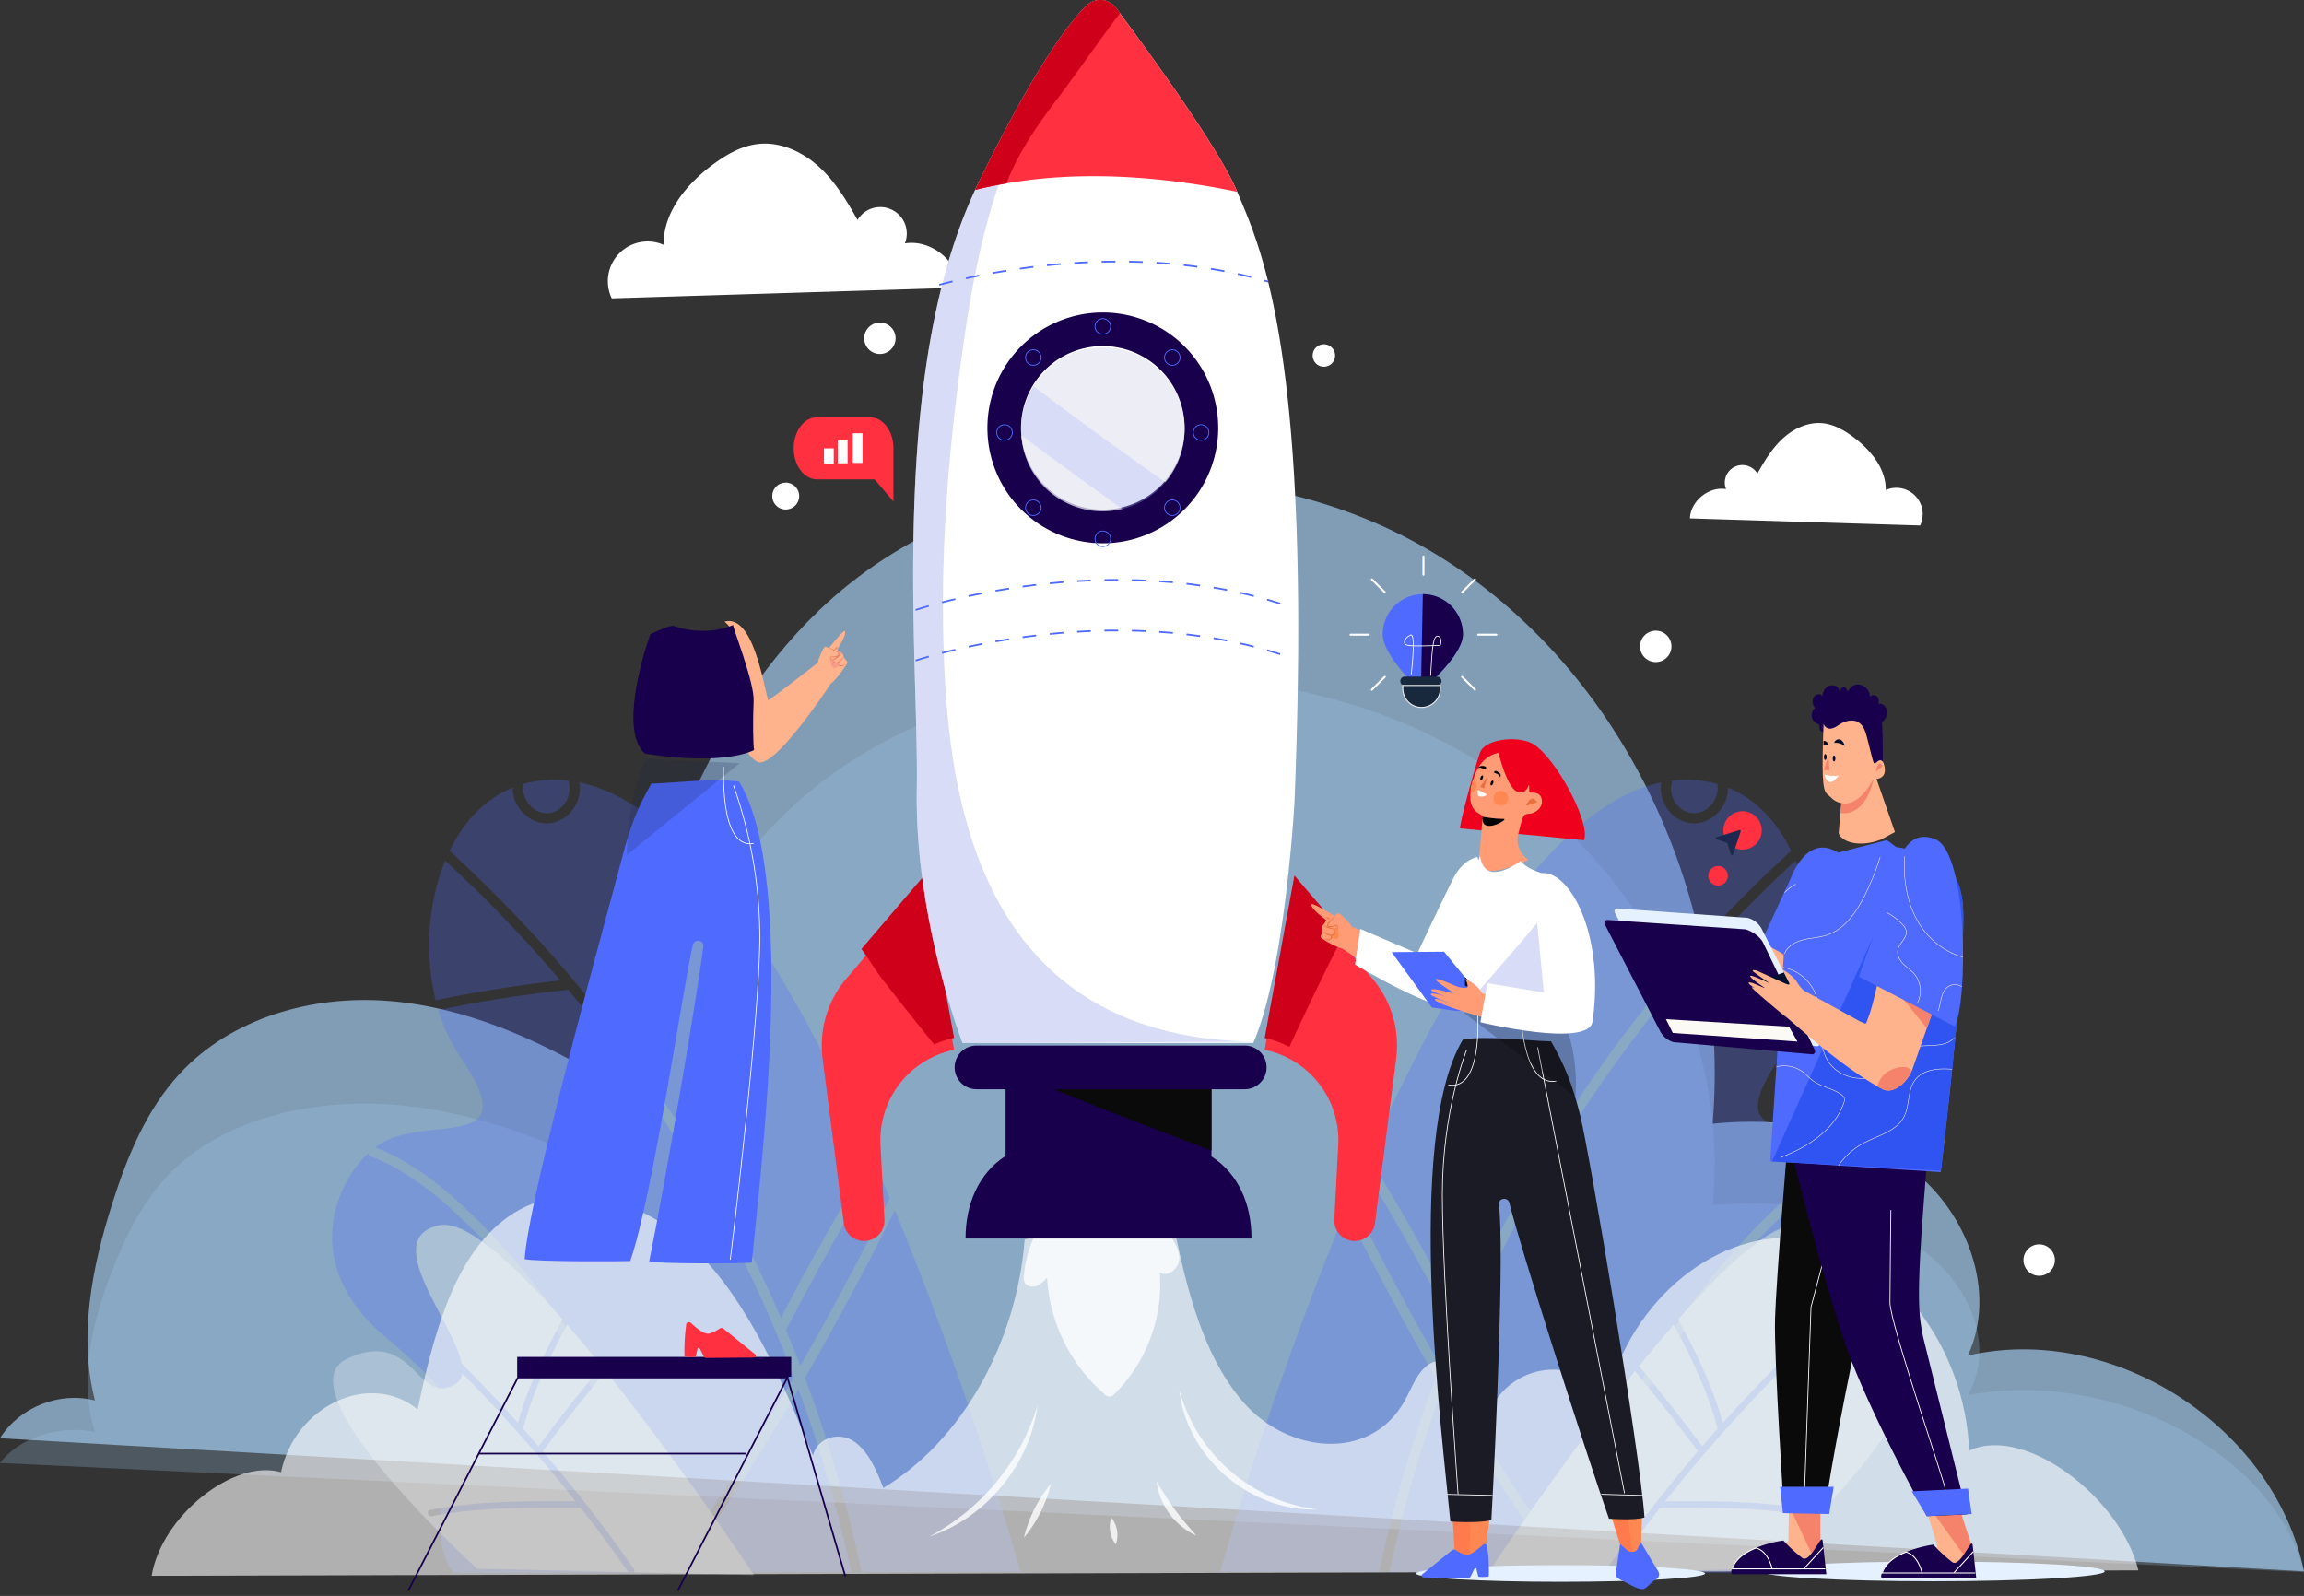 <svg xmlns="http://www.w3.org/2000/svg" xmlns:xlink="http://www.w3.org/1999/xlink" width="935.882" height="648.361" viewBox="0 0 935.882 648.361"><rect x="0" y="0" width="935.882" height="648.361" fill="#333333" stroke="none"/><defs><clipPath id="clip-path"><rect id="Rectangle_231" width="935.882" height="443.599" fill="none" data-name="Rectangle 231"/></clipPath><clipPath id="clip-path-2"><rect id="Rectangle_232" width="935.882" height="363.828" fill="none" data-name="Rectangle 232"/></clipPath><clipPath id="clip-path-3"><rect id="Rectangle_233" width="279.636" height="323.064" fill="none" data-name="Rectangle 233"/></clipPath><clipPath id="clip-path-4"><rect id="Rectangle_234" width="279.635" height="323.064" fill="none" data-name="Rectangle 234"/></clipPath><clipPath id="clip-path-5"><rect id="Rectangle_235" width="806.992" height="154.313" fill="none" data-name="Rectangle 235"/></clipPath><clipPath id="clip-path-6"><rect id="Rectangle_236" width="63.156" height="66.017" fill="none" data-name="Rectangle 236"/></clipPath><clipPath id="clip-path-7"><rect id="Rectangle_237" width="139.109" height="423.688" fill="none" data-name="Rectangle 237"/></clipPath><clipPath id="clip-path-8"><rect id="Rectangle_238" width="66.449" height="66.449" fill="none" data-name="Rectangle 238"/></clipPath><clipPath id="clip-path-9"><rect id="Rectangle_239" width="66.333" height="66.449" fill="none" data-name="Rectangle 239"/></clipPath><clipPath id="clip-path-10"><rect id="Rectangle_240" width="56.242" height="48.729" fill="none" data-name="Rectangle 240"/></clipPath><clipPath id="clip-path-11"><rect id="Rectangle_241" width="43.98" height="53.283" fill="none" data-name="Rectangle 241"/></clipPath><clipPath id="clip-path-12"><rect id="Rectangle_242" width="10.93" height="21.86" fill="none" data-name="Rectangle 242"/></clipPath><clipPath id="clip-path-13"><rect id="Rectangle_243" width="3.084" height="10.931" fill="none" data-name="Rectangle 243"/></clipPath><clipPath id="clip-path-14"><rect id="Rectangle_244" width="16.192" height="22.006" fill="none" data-name="Rectangle 244"/></clipPath><clipPath id="clip-path-15"><rect id="Rectangle_246" width="45.81" height="39.043" fill="none" data-name="Rectangle 246"/></clipPath><clipPath id="clip-path-16"><rect id="Rectangle_251" width="45.718" height="34.28" fill="none" data-name="Rectangle 251"/></clipPath><clipPath id="clip-path-17"><rect id="Rectangle_252" width="40.202" height="43.004" fill="none" data-name="Rectangle 252"/></clipPath><clipPath id="clip-path-18"><path id="Path_12205" fill="none" d="M543.9,233.191c-1.768.22-4.881,4.927-7.539,9.077a30.659,30.659,0,0,0-4.792,15.06L525.037,356.3l69.309,4.423s10.581-87.315,8.98-108.37S576.3,228.7,576.3,228.7l-3.888-2.839Z" data-name="Path 12205" transform="translate(-525.037 -225.861)"/></clipPath><clipPath id="clip-path-19"><rect id="Rectangle_254" width="935.882" height="648.361" fill="none" data-name="Rectangle 254"/></clipPath><clipPath id="clip-path-20"><path id="Path_12220" fill="none" d="M565.924,244.5,551.339,282.4l38.948,18.7c5.286-8.741,5.62-65.343-7.949-70.411a12.5,12.5,0,0,0-4.382-.866c-9.818,0-12.032,14.667-12.032,14.667" data-name="Path 12220" transform="translate(-551.339 -229.83)"/></clipPath></defs><g id="Group_562" data-name="Group 562" transform="translate(-927.684 -3059.874)"><g id="Group_561" data-name="Group 561"><path id="Path_12012" fill="#fff" d="M181.847,105.471a16.16,16.16,0,0,1,21.089-21.756c-.186-13.232,9.328-24.693,19.958-32.575,5.488-4.069,11.645-7.632,18.435-8.391,8.946-1,17.883,3.088,24.558,9.128s11.419,13.881,15.8,21.746a10.765,10.765,0,0,1,19.237,9.519c10.6-1.76,21.7,7.234,22.168,17.973" data-name="Path 12012" transform="translate(994.321 3075.614)"/><path id="Path_12015" fill="#fff" d="M594.753,157.163a10.7,10.7,0,0,0-13.963-14.406c.123-8.761-6.176-16.35-13.216-21.568-3.633-2.7-7.71-5.053-12.2-5.556-5.923-.663-11.842,2.045-16.261,6.044s-7.561,9.192-10.46,14.4a7.127,7.127,0,0,0-12.736,6.3c-7.021-1.164-14.367,4.79-14.68,11.9" data-name="Path 12015" transform="translate(1112.886 3116.194)"/><path id="Path_12016" fill="#fff" d="M499.2,179.3a6.376,6.376,0,1,0-6.376,6.376A6.376,6.376,0,0,0,499.2,179.3" data-name="Path 12016" transform="translate(1107.423 3143.167)"/><path id="Path_12017" fill="#fff" d="M239.989,137.816a5.465,5.465,0,1,0-5.464,5.466,5.464,5.464,0,0,0,5.464-5.466" data-name="Path 12017" transform="translate(1012.32 3123.58)"/><path id="Path_12018" fill="#fff" d="M269.078,94.831a6.376,6.376,0,1,0-6.376,6.376,6.376,6.376,0,0,0,6.376-6.376" data-name="Path 12018" transform="translate(1022.396 3102.481)"/><path id="Path_12019" fill="#fff" d="M248,85.621a1.821,1.821,0,1,0-1.821,1.821A1.821,1.821,0,0,0,248,85.621" data-name="Path 12019" transform="translate(1017.972 3090.838)"/><path id="Path_12020" fill="#fff" d="M398.452,99a4.554,4.554,0,1,0-4.554,4.554A4.553,4.553,0,0,0,398.452,99" data-name="Path 12020" transform="translate(1071.544 3105.3)"/><path id="Path_12021" fill="#fff" d="M612.926,347.563a6.376,6.376,0,1,0-6.376,6.376,6.376,6.376,0,0,0,6.376-6.376" data-name="Path 12021" transform="translate(1149.445 3224.218)"/><g id="Group_499" data-name="Group 499" opacity=".68" transform="translate(927.684 3254.643)"><g id="Group_498" data-name="Group 498"><g id="Group_497" clip-path="url(#clip-path)" data-name="Group 497"><path id="Path_12024" fill="#a5cdf2" d="M0,496.6c7.8-12.6,24.244-19.14,38.565-15.327-6.737-26.216-1.213-54.018,6.967-79.821,6.071-19.15,13.888-38.31,27.547-53.042,21.022-22.673,53.827-31.891,84.651-29.476s59.961,15.24,86.529,31.055c17.635-68.53,37.405-140.821,88.5-189.772C397.912,97.8,506.4,90.532,583.4,137.555S703.2,278.906,695.667,368.813c28.24-2.814,58.464,1.457,80.98,18.732S811.3,437.254,799.353,463c58.731-13.461,124.336,28.672,136.529,87.678" data-name="Path 12024" transform="translate(0 -107.078)"/></g></g></g><g id="Group_502" data-name="Group 502" opacity=".24" transform="translate(927.684 3334.736)" style="mix-blend-mode:screen;isolation:isolate"><g id="Group_501" data-name="Group 501"><g id="Group_500" clip-path="url(#clip-path-2)" data-name="Group 500"><path id="Path_12025" fill="#a5cdf2" d="M0,485.037c7.8-10.337,24.244-15.7,38.565-12.571-6.737-21.5-1.213-44.3,6.967-65.467,6.071-15.707,13.888-31.422,27.547-43.5,21.022-18.6,53.827-26.157,84.651-24.176s59.961,12.5,86.529,25.47c17.635-56.207,37.405-115.5,88.5-155.647,65.151-51.19,173.634-57.152,250.634-18.585S703.2,306.49,695.667,380.229c28.24-2.308,58.464,1.2,80.98,15.364s34.651,40.77,22.706,61.885c58.731-11.039,124.336,23.516,136.529,71.912" data-name="Path 12025" transform="translate(0 -165.562)"/></g></g></g><g id="Group_505" data-name="Group 505" opacity=".28" transform="translate(1062.606 3376.694)"><g id="Group_504" data-name="Group 504"><g id="Group_503" clip-path="url(#clip-path-3)" data-name="Group 503"><path id="Path_12026" fill="#4f6aff" d="M275.275,323.834Q267.2,340.05,258.69,356.047q-9.659,18.129-19.911,35.96a546.488,546.488,0,0,1,22.975,78.887l64.577-.148a1420.225,1420.225,0,0,0-51.056-146.913" data-name="Path 12026" transform="translate(-46.695 -149.038)"/><path id="Path_12027" fill="#4f6aff" d="M233.144,377.156q3.014,7.2,5.824,14.489,18.959-33.067,35.823-67.272a1.979,1.979,0,0,1,.563-.708q-2.594-6.167-5.286-12.346-19.486,32.13-36.739,65.54a2.231,2.231,0,0,1-.185.3" data-name="Path 12027" transform="translate(-48.777 -153.663)"/><path id="Path_12028" fill="#4f6aff" d="M205.132,422.49c6.465,11.742,13.009,23.466,18.235,35.827,4.575,10.823,8.576,22.6,8.443,34.5q10.627-14.762,20.582-29.992,15.129-23.118,28.952-47.06A553.827,553.827,0,0,0,230.2,313.919a547.055,547.055,0,0,0-40.534-55.46,2.09,2.09,0,0,1-.212.044q-14.8,1.543-29.5,3.924-11.561,1.882-23.025,4.293a67.817,67.817,0,0,0,8.754,18.735c26.435,38.638-9.925,24.281-30.5,34.57a25.4,25.4,0,0,0-3.893,2.447c15.421,6.1,28.376,16.624,40.117,28.135,21.57,21.148,39.181,45.473,53.724,71.883" data-name="Path 12028" transform="translate(-93.801 -173.194)"/><path id="Path_12029" fill="#4f6aff" d="M257.221,398.556q-3.486-10.867-7.427-21.579c-14.877,25.538-30.785,50.48-48.06,74.45l69.506-.157a540.712,540.712,0,0,0-14.02-52.713" data-name="Path 12029" transform="translate(-60.383 -129.402)"/><path id="Path_12030" fill="#4f6aff" d="M180.6,268.85a539.035,539.035,0,0,0-46.8-48.694c-7.088,17.139-8.421,38.323-3.862,56.741q25.115-5.245,50.666-8.047" data-name="Path 12030" transform="translate(-87.893 -187.347)"/><path id="Path_12031" fill="#4f6aff" d="M155.19,198.476c-.668,5.9,4.547,12.1,10.778,11.181,5.652-.837,9.336-7.251,7.769-12.576a2.218,2.218,0,0,1-.09-.529,47.179,47.179,0,0,0-18.476,1.339,2.1,2.1,0,0,1,.019.585" data-name="Path 12031" transform="translate(-77.602 -196.199)"/><path id="Path_12032" fill="#4f6aff" d="M221.825,436.406c-5.336-11.554-11.624-22.643-17.762-33.783a290.476,290.476,0,0,0-24.32-37.123,285.636,285.636,0,0,0-29.366-32.609c-10.52-10-22.191-19.17-35.829-24.487a2.094,2.094,0,0,1-1.317-1.489c-14.476,13.535-26.813,46.311,6.672,74.509,38.635,32.535,30.5,36.6,24.4,61s3.543,35.093,3.543,35.093l84.462-.193c.842-14.172-4.648-28.284-10.485-40.923" data-name="Path 12032" transform="translate(-98.52 -155.29)"/><path id="Path_12033" fill="#4f6aff" d="M133.412,224.815a540.137,540.137,0,0,1,55.111,58.372,556.642,556.642,0,0,1,75.166,121.651q2.177,4.819,4.26,9.68,16.75-32.243,35.607-63.327a1.916,1.916,0,0,1,1.921-.968c-32.138-72.95-74.364-144.091-119.409-153.26,1.367,7.373-3.889,15.393-11.5,16.487-8.177,1.175-15.872-6.318-15.526-14.4-11.439,4.623-20.025,14.009-25.707,25.708.025.021.049.038.073.06" data-name="Path 12033" transform="translate(-85.655 -195.917)"/><path id="Path_12034" fill="#fff" d="M246.786,454.45s-28.966-43.831-60.193-82.841q-13.2,15.838-25.5,32.4a1.412,1.412,0,0,1-.115.137q19.616,22.964,36.989,47.727a1.078,1.078,0,0,1-.1,1.457Z" data-name="Path 12034" transform="translate(-75.441 -131.386)"/><path id="Path_12035" fill="#fff" d="M161.4,407.23q12.381-16.652,25.677-32.594c-4.674-5.8-9.388-11.468-14.052-16.85-7.319,13.5-14.014,27.367-17.877,42.289q3.155,3.552,6.253,7.156" data-name="Path 12035" transform="translate(-77.596 -136.493)"/><path id="Path_12036" fill="#fff" d="M218.679,455.377q-7.229-10.3-14.86-20.319-2.235-2.929-4.507-5.829a1.453,1.453,0,0,1-.3.03c-20.058-.031-40.289-.377-60.073,3.443-1.653.319-2.354-2.212-.7-2.531,19.451-3.755,39.3-3.581,59.028-3.54A628.434,628.434,0,0,0,151.23,374.6a5.753,5.753,0,0,1-2.9,4.523c-15.5,9.043-16.793-23.253-43.921-10.334s52.964,85.259,52.964,85.259l61.371,1.411a1.052,1.052,0,0,1-.066-.084" data-name="Path 12036" transform="translate(-98.417 -133.57)"/><path id="Path_12037" fill="#fff" d="M155.639,398.689q4.63,4.941,9.147,9.984c4.054-14.8,10.811-28.6,18.135-42.059-20.373-23.233-39.577-40.515-50.136-38.22-24.276,5.277,5.777,39.012,9.13,56.111q6.97,6.986,13.724,14.184" data-name="Path 12037" transform="translate(-89.33 -147.429)"/></g></g></g><g id="Group_508" data-name="Group 508" opacity=".28" transform="translate(1423.295 3376.694)"><g id="Group_507" data-name="Group 507"><g id="Group_506" clip-path="url(#clip-path-4)" data-name="Group 506"><path id="Path_12038" fill="#4f6aff" d="M412.949,323.834q8.077,16.216,16.585,32.213,9.659,18.129,19.911,35.96a546.476,546.476,0,0,0-22.975,78.887l-64.577-.148a1420.219,1420.219,0,0,1,51.056-146.913" data-name="Path 12038" transform="translate(-361.893 -149.038)"/><path id="Path_12039" fill="#4f6aff" d="M442.847,377.156q-3.014,7.2-5.825,14.489-18.959-33.067-35.823-67.272a1.977,1.977,0,0,0-.563-.708q2.595-6.167,5.286-12.346,19.487,32.13,36.739,65.54a2.234,2.234,0,0,0,.185.3" data-name="Path 12039" transform="translate(-347.578 -153.663)"/><path id="Path_12040" fill="#4f6aff" d="M505.351,422.49c-6.465,11.742-13.009,23.466-18.235,35.827-4.576,10.823-8.576,22.6-8.443,34.5q-10.627-14.762-20.582-29.992-15.129-23.118-28.953-47.06a553.825,553.825,0,0,1,51.142-101.843,547.054,547.054,0,0,1,40.534-55.46,2.088,2.088,0,0,0,.212.044q14.8,1.543,29.5,3.924,11.561,1.882,23.025,4.293a67.818,67.818,0,0,1-8.754,18.735c-26.435,38.638,9.925,24.281,30.5,34.57a25.405,25.405,0,0,1,3.893,2.447c-15.42,6.1-28.376,16.624-40.117,28.135-21.57,21.148-39.181,45.473-53.724,71.883" data-name="Path 12040" transform="translate(-337.046 -173.194)"/><path id="Path_12041" fill="#4f6aff" d="M426.133,398.556q3.486-10.867,7.427-21.579c14.877,25.538,30.785,50.48,48.06,74.45l-69.506-.157a540.711,540.711,0,0,1,14.019-52.713" data-name="Path 12041" transform="translate(-343.337 -129.402)"/><path id="Path_12042" fill="#4f6aff" d="M498.388,268.85a539.224,539.224,0,0,1,46.8-48.694c7.088,17.139,8.421,38.323,3.862,56.741q-25.115-5.245-50.666-8.047" data-name="Path 12042" transform="translate(-311.459 -187.347)"/><path id="Path_12043" fill="#4f6aff" d="M514.53,198.476c.668,5.9-4.547,12.1-10.778,11.181-5.652-.837-9.336-7.251-7.769-12.576a2.219,2.219,0,0,0,.09-.529,47.179,47.179,0,0,1,18.476,1.339,2.1,2.1,0,0,0-.019.585" data-name="Path 12043" transform="translate(-312.481 -196.199)"/><path id="Path_12044" fill="#4f6aff" d="M478.9,436.406c5.336-11.554,11.624-22.643,17.762-33.783A290.467,290.467,0,0,1,520.978,365.5a285.639,285.639,0,0,1,29.366-32.609c10.52-10,22.191-19.17,35.829-24.487a2.094,2.094,0,0,0,1.317-1.489c14.476,13.535,26.813,46.311-6.672,74.509-38.635,32.535-30.5,36.6-24.4,61s-3.543,35.093-3.543,35.093l-84.462-.193c-.842-14.172,4.648-28.284,10.485-40.923" data-name="Path 12044" transform="translate(-322.567 -155.29)"/><path id="Path_12045" fill="#4f6aff" d="M577.633,224.815a540.137,540.137,0,0,0-55.111,58.372,556.64,556.64,0,0,0-75.166,121.651q-2.177,4.819-4.26,9.68-16.75-32.243-35.607-63.327a1.916,1.916,0,0,0-1.921-.968c32.138-72.95,74.364-144.091,119.409-153.26-1.367,7.373,3.889,15.393,11.5,16.487,8.179,1.175,15.874-6.318,15.527-14.4,11.439,4.623,20.025,14.009,25.707,25.708-.025.021-.049.038-.073.06" data-name="Path 12045" transform="translate(-345.756 -195.917)"/><path id="Path_12046" fill="#fff" d="M440.966,454.45s28.966-43.831,60.193-82.841q13.2,15.838,25.5,32.4a1.409,1.409,0,0,0,.115.137q-19.616,22.964-36.989,47.727a1.078,1.078,0,0,0,.1,1.457Z" data-name="Path 12046" transform="translate(-332.676 -131.386)"/><path id="Path_12047" fill="#fff" d="M511.816,407.23q-12.381-16.652-25.677-32.594c4.674-5.8,9.388-11.468,14.052-16.85,7.319,13.5,14.014,27.367,17.877,42.289q-3.155,3.552-6.253,7.156" data-name="Path 12047" transform="translate(-315.985 -136.493)"/><path id="Path_12048" fill="#fff" d="M478.285,455.377q7.229-10.3,14.86-20.319,2.235-2.929,4.507-5.829a1.454,1.454,0,0,0,.3.03c20.058-.031,40.289-.377,60.073,3.443,1.653.319,2.354-2.212.7-2.531-19.451-3.755-39.3-3.581-59.028-3.54a628.691,628.691,0,0,1,46.044-52.03,5.752,5.752,0,0,0,2.9,4.523c15.5,9.043,16.793-23.253,43.921-10.334S539.59,454.05,539.59,454.05l-61.371,1.411a1.038,1.038,0,0,0,.066-.084" data-name="Path 12048" transform="translate(-318.911 -133.57)"/><path id="Path_12049" fill="#fff" d="M538.747,384.505c3.354-17.1,33.406-50.834,9.13-56.111-10.559-2.3-29.763,14.986-50.136,38.22,7.324,13.454,14.081,27.257,18.135,42.059q4.521-5.039,9.147-9.984,6.748-7.2,13.724-14.184" data-name="Path 12049" transform="translate(-311.697 -147.429)"/></g></g></g><g id="Group_511" data-name="Group 511" opacity=".61" transform="translate(989.291 3545.724)"><g id="Group_510" data-name="Group 510"><g id="Group_509" clip-path="url(#clip-path-5)" data-name="Group 509"><path id="Path_12050" fill="#fff" d="M44.985,493.4c3.877-23.878,32.954-47.661,52.545-42.065,5.661-27.174,36.272-41.272,55.456-25.539,6.254-28.9,14.028-60.434,34.75-76.706,23.6-18.533,56.492-9.466,78.267,12.088s34.981,52.925,47.575,83.353c1.986-7.67,10.956-9.645,16.745-5.693s9.047,11.593,11.872,18.869c31.589-18.947,54.068-58.466,57.4-100.9l58.728-15.025c5.637,29.269,12.072,60.287,30.044,81.05s51.538,24.527,65.485-.349c3.09-5.511,5.344-12.368,10.323-15.217,9.782-5.6,19.165,8.269,23.98,19.988,8.679-20.519,36.021-23.878,47.935-5.887,9.864-40.835,46.06-69.756,81.006-64.724s64.509,43.423,66.16,85.917c23.12-10.744,61.86,19.874,68.727,48.642" data-name="Path 12050" transform="translate(-44.985 -339.089)"/></g></g></g><g id="Group_514" data-name="Group 514" opacity=".79" transform="translate(1343.55 3561.22)"><g id="Group_513" data-name="Group 513"><g id="Group_512" clip-path="url(#clip-path-6)" data-name="Group 512"><path id="Path_12051" fill="#fff" d="M307.881,360.839a46.742,46.742,0,0,0-3.87,15.352,5.289,5.289,0,0,0,.2,2.377c.7,1.749,3.04,2.331,4.823,1.721a11.25,11.25,0,0,0,4.393-3.458,67.7,67.7,0,0,0,23.21,47.232,2.552,2.552,0,0,0,4.24-.038,62.9,62.9,0,0,0,18.313-49.31c3.187,2.075,7.612-1.412,7.908-5.2s-1.988-7.246-4.174-10.359" data-name="Path 12051" transform="translate(-303.968 -359.155)"/></g></g></g><path id="Path_12052" fill="#18004c" d="M385.811,345.387V316.562H302.188v28.614c-10.955,7.11-16.265,19.533-16.265,33.566H402.077c0-14.033-5.311-26.245-16.266-33.355" data-name="Path 12052" transform="translate(1033.965 3184.289)"/><path id="Path_12053" fill="#0a0a0a" d="M322.273,323.454c18.309,7.483,56.359,21.827,56.359,21.827V316.563H305.354c5.586,2.414,11.3,4.593,16.919,6.891" data-name="Path 12053" transform="translate(1041.145 3182.019)"/><path id="Path_12054" fill="#ff3040" d="M387.2,238.127l31.618,37a41.894,41.894,0,0,1,9.7,32.567l-8.6,66.83a8.3,8.3,0,0,1-16.523-1.5L405,342.863a37.505,37.505,0,0,0-29.889-38.732Z" data-name="Path 12054" transform="translate(1066.285 3182.234)"/><path id="Path_12055" fill="#ff3040" d="M285.4,238.127l-31.618,37a41.9,41.9,0,0,0-9.7,32.567l8.6,66.83a8.3,8.3,0,0,0,16.523-1.5L267.6,342.863a37.505,37.505,0,0,1,29.889-38.732Z" data-name="Path 12055" transform="translate(1017.743 3182.234)"/><path id="Path_12056" fill="#cf0019" d="M407.407,261.778,387.2,238.127l-12.086,66a37.448,37.448,0,0,1,10.019,3.621c7.135-15.464,14.485-30.826,22.278-45.974" data-name="Path 12056" transform="translate(1066.285 3177.439)"/><path id="Path_12057" fill="#cf0019" d="M264.12,280.446c6.872,8.869,13.9,17.613,20.9,26.382a37.445,37.445,0,0,1,8.109-2.7l-12.084-66-25.533,29.88c3.17,4.392,6,9.074,8.606,12.439" data-name="Path 12057" transform="translate(1022.095 3177.388)"/><path id="Path_12058" fill="#fff" d="M290.92,423.726s-19.522-50.2-18.592-103.19-12.086-170.124,25.1-246.354c22.183-45.477,36.1-64.154,43.71-71.823a8,8,0,0,1,12.086.867c11.686,15.657,41.805,56.8,49.253,74.674,9.3,22.312,30.678,65.076,23.242,248.214,0,0-3.72,67.864-16.734,97.612Z" data-name="Path 12058" transform="translate(1027.763 3059.874)"/><g id="Group_517" data-name="Group 517" opacity=".37" transform="translate(1298.617 3059.912)"><g id="Group_516" data-name="Group 516"><g id="Group_515" clip-path="url(#clip-path-7)" data-name="Group 515"><path id="Path_12059" fill="#95a1e6" d="M292.058,134.449c5.415-36.4,14.259-74.132,36.192-104.424a10.106,10.106,0,0,1,3.159-2.88c5.551-9.021,11.3-17.929,16.785-26.989a7.912,7.912,0,0,0-7.056,2.191c-7.614,7.669-21.527,26.346-43.712,71.823-37.186,76.23-24.17,193.365-25.1,246.354s18.592,103.19,18.592,103.19l119.043-.542C294.03,421.906,284.656,317.931,283.128,260.388c-1.115-42.044,2.747-84.375,8.93-125.939" data-name="Path 12059" transform="translate(-270.854 -0.028)"/></g></g></g><path id="Path_12060" fill="#ff3040" d="M380.619,75.151q7.555,1.191,15.07,2.78l-.014-.031c-7.447-17.875-37.568-59.017-49.253-74.676a8,8,0,0,0-12.086-.866c-7.614,7.668-21.527,26.346-43.71,71.823-.477.974-.908,1.983-1.367,2.97,29.722-7.412,61.221-6.753,91.359-2" data-name="Path 12060" transform="translate(1034.564 3059.874)"/><path id="Path_12061" fill="#cf0019" d="M322.217,40.673c8.8-11.628,17.005-23.67,25.814-35.288-.564-.759-1.109-1.491-1.609-2.16a7.994,7.994,0,0,0-12.084-.867c-7.614,7.668-21.527,26.346-43.712,71.823-.475.974-.907,1.983-1.365,2.97,4.195-1.046,8.428-1.915,12.684-2.65,4.686-12.312,12.3-23.3,20.273-33.829" data-name="Path 12061" transform="translate(1034.564 3059.874)"/><path id="Path_12062" fill="#18004c" d="M400.522,325.358H291.558a8.869,8.869,0,1,1,0-17.738H400.522a8.869,8.869,0,1,1,0,17.738" data-name="Path 12062" transform="translate(1032.77 3177.014)"/><path id="Path_12063" fill="#18004c" d="M339.745,84.653a46.88,46.88,0,1,0,46.879,46.881,46.88,46.88,0,0,0-46.879-46.881m0,80.1a33.225,33.225,0,1,1,33.224-33.224,33.224,33.224,0,0,1-33.224,33.224" data-name="Path 12063" transform="translate(1035.896 3102.169)"/><g id="Group_520" data-name="Group 520" opacity=".37" transform="translate(1342.418 3201.145)"><g id="Group_519" data-name="Group 519"><g id="Group_518" clip-path="url(#clip-path-8)" data-name="Group 518"><path id="Path_12064" fill="#95a1e6" d="M369.286,127.848a33.225,33.225,0,1,0-33.224,33.224,33.224,33.224,0,0,0,33.224-33.224" data-name="Path 12064" transform="translate(-302.837 -94.624)"/></g></g></g><g id="Group_523" data-name="Group 523" opacity=".6" transform="translate(1342.534 3201.145)"><g id="Group_522" data-name="Group 522"><g id="Group_521" clip-path="url(#clip-path-9)" data-name="Group 521"><path id="Path_12065" fill="#fcfaf5" d="M302.922,120.575a33.065,33.065,0,0,0,41.053,29.913q-20.727-14.673-41.053-29.913" data-name="Path 12065" transform="translate(-302.922 -85.035)"/><path id="Path_12066" fill="#fcfaf5" d="M360.094,149.241a33.2,33.2,0,1,0-53.551-38.983q26.428,19.971,53.551,38.983" data-name="Path 12066" transform="translate(-301.584 -94.624)"/></g></g></g><circle id="Ellipse_45" cx="3.168" cy="3.168" r="3.168" fill="none" stroke="#4f6aff" stroke-miterlimit="10" stroke-width=".348" data-name="Ellipse 45" transform="translate(1372.475 3189.309)"/><circle id="Ellipse_46" cx="3.168" cy="3.168" r="3.168" fill="none" stroke="#4f6aff" stroke-miterlimit="10" stroke-width=".348" data-name="Ellipse 46" transform="translate(1372.475 3275.6)"/><circle id="Ellipse_47" cx="3.168" cy="3.168" r="3.168" fill="none" stroke="#4f6aff" stroke-miterlimit="10" stroke-width=".348" data-name="Ellipse 47" transform="translate(1400.696 3201.946)"/><circle id="Ellipse_48" cx="3.168" cy="3.168" r="3.168" fill="none" stroke="#4f6aff" stroke-miterlimit="10" stroke-width=".348" data-name="Ellipse 48" transform="translate(1344.253 3262.963)"/><circle id="Ellipse_49" cx="3.168" cy="3.168" r="3.168" fill="none" stroke="#4f6aff" stroke-miterlimit="10" stroke-width=".348" data-name="Ellipse 49" transform="translate(1411.414 3237.3) rotate(-67.5)"/><circle id="Ellipse_50" cx="3.168" cy="3.168" r="3.168" fill="none" stroke="#4f6aff" stroke-miterlimit="10" stroke-width=".348" data-name="Ellipse 50" transform="translate(1331.592 3237.3) rotate(-67.5)"/><circle id="Ellipse_51" cx="3.168" cy="3.168" r="3.168" fill="none" stroke="#4f6aff" stroke-miterlimit="10" stroke-width=".348" data-name="Ellipse 51" transform="translate(1400.696 3262.963)"/><circle id="Ellipse_52" cx="3.168" cy="3.168" r="3.168" fill="none" stroke="#4f6aff" stroke-miterlimit="10" stroke-width=".348" data-name="Ellipse 52" transform="translate(1344.253 3201.946)"/><path id="Path_12067" fill="none" stroke="#4f6aff" stroke-dasharray="5.564 5.564" stroke-miterlimit="10" stroke-width=".696" d="M271.587,171.212s78.556-26.608,152.041-1.267" data-name="Path 12067" transform="translate(1028.034 3136.446)"/><path id="Path_12068" fill="none" stroke="#4f6aff" stroke-dasharray="5.564 5.564" stroke-miterlimit="10" stroke-width=".696" d="M278.6,87.009c21.974-5.783,78.3-17.268,133.644-1.264" data-name="Path 12068" transform="translate(1030.625 3088.542)"/><path id="Path_12069" fill="none" stroke="#4f6aff" stroke-dasharray="5.564 5.564" stroke-miterlimit="10" stroke-width=".696" d="M271.587,185.09s78.556-26.608,152.041-1.267" data-name="Path 12069" transform="translate(1028.034 3143.13)"/><g id="Group_526" data-name="Group 526" opacity=".79" transform="translate(1406.706 3624.389)"><g id="Group_525" data-name="Group 525"><g id="Group_524" clip-path="url(#clip-path-10)" data-name="Group 524"><path id="Path_12070" fill="#fff" d="M349.78,377.065a66.326,66.326,0,0,0,56.241,48.69c-27.513,1.1-53.379-21.312-56.241-48.69" data-name="Path 12070" transform="translate(-349.78 -377.065)"/></g></g></g><g id="Group_529" data-name="Group 529" opacity=".79" transform="translate(1305.162 3630.831)"><g id="Group_528" data-name="Group 528"><g id="Group_527" clip-path="url(#clip-path-11)" data-name="Group 527"><path id="Path_12071" fill="#fff" d="M319.613,381.769c-3.043,23.969-21.015,45.764-43.981,53.283a89.883,89.883,0,0,0,43.981-53.283" data-name="Path 12071" transform="translate(-275.633 -381.769)"/></g></g></g><g id="Group_532" data-name="Group 532" opacity=".79" transform="translate(1343.615 3662.699)"><g id="Group_531" data-name="Group 531"><g id="Group_530" clip-path="url(#clip-path-12)" data-name="Group 530"><path id="Path_12072" fill="#fff" d="M314.641,405.039a53.575,53.575,0,0,1-10.93,21.86,53.576,53.576,0,0,1,10.93-21.86" data-name="Path 12072" transform="translate(-303.711 -405.039)"/></g></g></g><g id="Group_535" data-name="Group 535" opacity=".79" transform="translate(1378.486 3676.357)"><g id="Group_534" data-name="Group 534"><g id="Group_533" clip-path="url(#clip-path-13)" data-name="Group 533"><path id="Path_12073" fill="#fff" d="M329.807,415.012a11.65,11.65,0,0,1,1.816,10.931,11.649,11.649,0,0,1-1.816-10.931" data-name="Path 12073" transform="translate(-329.174 -415.012)"/></g></g></g><g id="Group_538" data-name="Group 538" opacity=".79" transform="translate(1397.472 3661.739)"><g id="Group_537" data-name="Group 537"><g id="Group_536" clip-path="url(#clip-path-14)" data-name="Group 536"><path id="Path_12074" fill="#fff" d="M343.037,404.338c2.112,3.421,5.092,8.307,7.483,11.453,2.286,3.2,6.09,7.539,8.707,10.553a28.184,28.184,0,0,1-16.19-22.006" data-name="Path 12074" transform="translate(-343.037 -404.338)"/></g></g></g><rect id="Rectangle_245" width="111.325" height="8.04" fill="#18004c" data-name="Rectangle 245" transform="translate(1137.759 3611.135)"/><path id="Path_12075" fill="none" stroke="#18004c" stroke-miterlimit="10" stroke-width=".679" d="M230.575,460.07l44.531-86.586H165.635L121.106,460.07" data-name="Path 12075" transform="translate(972.432 3246)"/><line id="Line_36" x1="108.85" fill="none" stroke="#18004c" stroke-miterlimit="10" stroke-width=".679" data-name="Line 36" transform="translate(1121.988 3650.408)"/><line id="Line_38" x1="23.502" y1="80.71" fill="none" stroke="#18004c" stroke-miterlimit="10" stroke-width=".679" data-name="Line 38" transform="translate(1247.537 3619.485)"/><path id="Path_12078" fill="#feb38c" d="M257.99,194.738s-23.573,36.06-29.976,31.544c0,0-10.305-5.256-6.613-26.422.007-2.056.018-3.481-.055-3.8,0,0-1.587-20.9-5.022-25.223-.378-.475-1.516-1.359-1.364-1.4,10.49-2.623,14.693,19.723,17.586,31.924.119.505,19.954-14.969,19.954-14.969s10.489-13.869,11.222-13.077c1.06,1.149-3,7.334-3,7.334a2.087,2.087,0,0,0,1.06,1.06,2.508,2.508,0,0,1,1.5,1.945c.266,1.06,1.326,1.678,1.5,2.3s-4.554,7.168-6.791,8.788" data-name="Path 12078" transform="translate(1007.105 3142.95)"/><path id="Path_12079" fill="#feb38c" d="M242.626,183.268s2.12-6.008,3-5.831,4.771,1.857,4.684,3.358-3.446.266-3.446.266.618,3.357-1.061,3.8-3.18-1.59-3.18-1.59" data-name="Path 12079" transform="translate(1017.333 3145.164)"/><path id="Path_12080" fill="#f79a88" d="M246.449,179.888s-.089,1.5,1.149,1.767a1.488,1.488,0,0,0,1.854,1.238s-.441.707.531.883c0,0-4.154,4.506-3.535-3.888" data-name="Path 12080" transform="translate(1018.722 3146.263)"/><path id="Path_12081" fill="#ec7a65" d="M245.856,177.749a20.934,20.934,0,0,1,3.715,1.605,1.377,1.377,0,0,1,.53.682c.288,1.727-2.566,1.683-3.514,1.608-.027-.094,0,.222.025.429l.085,1.334-.04.007-.251-1.3c-.01-.207-.173-.448.007-.66,1.009-.279,2.169.115,3.146-.748.371-.326.145-.824-.21-1.061-.585-.453-3.133-1.55-3.494-1.893" data-name="Path 12081" transform="translate(1018.526 3145.255)"/><path id="Path_12082" fill="#ec7a65" d="M248.819,177.446a1.573,1.573,0,0,1-1.364,1.378l-.03-.026a10.391,10.391,0,0,1,1.394-1.352" data-name="Path 12082" transform="translate(1019.106 3144.969)"/><path id="Path_12083" fill="#ec7a65" d="M250.956,179.075c-.438,1.135-3.376,4.21-4.458,2.616l.033-.023a.949.949,0,0,0,1.238.07,17.6,17.6,0,0,0,3.187-2.662" data-name="Path 12083" transform="translate(1018.764 3145.806)"/><path id="Path_12084" fill="#ec7a65" d="M247.234,181.5c.755,2.168,2.024.849,3.131-.2a7.514,7.514,0,0,1,1.267-1.019c-.333.42-.681.829-1.038,1.227-.677.694-1.578,1.9-2.683,1.405a1.7,1.7,0,0,1-.677-1.412" data-name="Path 12084" transform="translate(1019.034 3146.375)"/><path id="Path_12085" fill="#ec7a65" d="M248.583,181.888a2.954,2.954,0,0,0,.685,1.139,2.282,2.282,0,0,0,1.109-.082,1.941,1.941,0,0,0,.911-.188l.029.026a1.379,1.379,0,0,1-.844.486,1.539,1.539,0,0,1-1.443,0,1.942,1.942,0,0,1-.446-1.383" data-name="Path 12085" transform="translate(1019.524 3147.105)"/><path id="Path_12108" fill="#ff3040" d="M218.841,359.662l12.917,10.47c.66.49.189,1.317-.756,1.324l-19.066.155a1.114,1.114,0,0,1-1.024-.519l-1.438-2.948c-.415-.852-1.243-.92-1.167-.018l-.7,2.846c.037.448-4.521.326-4.562-.082a80.62,80.62,0,0,1,.731-13.112.945.945,0,0,1,.855-.66h0a1.3,1.3,0,0,1,1.067.294c1.286,1.245,5.4,4.992,7.6,4.233a16.07,16.07,0,0,0,3.967-1.943,1.354,1.354,0,0,1,1.583-.038" data-name="Path 12108" transform="translate(1002.683 3239.947)"/><path id="Path_12110" fill="#4f6aff" d="M207.063,208.186c-5.566,9.841-8.507,17.048-11.705,29.556-3.71,14.51-38.01,137.224-39.759,163.612,4.571,1.1,40.017.942,42.9.782,9.191-26.337,21.516-111.87,25.458-128.463.605-2.55,4.547-1.989,4.239.614-2.236,18.947-15.967,98.75-21.974,127.9,2.4,1.219,38.885.948,41.655.6,3.012-32.5,18.994-155.52-5.134-195.4-11.033-1.52-24.5.468-35.684.8" data-name="Path 12110" transform="translate(985.177 3170.036)"/><path id="Path_12111" fill="none" stroke="#fff" stroke-miterlimit="10" stroke-width=".314" d="M217.905,208.405a184.65,184.65,0,0,1,10.69,61.36c0,34.325-12,131.3-12,131.3" data-name="Path 12111" transform="translate(1007.716 3170.58)"/><path id="Path_12113" fill="none" stroke="#fff" stroke-miterlimit="10" stroke-width=".314" d="M226.86,240.872c-14.111,2.479-12.145-31.13-12.145-31.13" data-name="Path 12113" transform="translate(1006.985 3161.669)"/><g id="Group_541" data-name="Group 541" opacity=".21" transform="translate(1182.339 3368.152)" style="mix-blend-mode:multiply;isolation:isolate"><g id="Group_540" data-name="Group 540"><g id="Group_539" clip-path="url(#clip-path-15)" data-name="Group 539"><path id="Path_12114" fill="#1e274d" d="M231.758,209.066l-45.81,37.3s-.253-23.892,7.817-39.042Z" data-name="Path 12114" transform="translate(-185.948 -207.324)"/></g></g></g><path id="Path_12115" fill="#18004c" d="M228.394,170.391c-.322.779,8.7,23.275,8.32,30.914-.386,7.7-.219,18.7.19,19.863,0,0-11.394,6.652-44.336,1.464-10.127-8.861-1.23-38.974,2.171-48.51,0,0,6.485-3.244,9.276-3.448,0,0,11.927,4.889,24.38-.282" data-name="Path 12115" transform="translate(997.102 3143.4)"/><path id="Path_12128" fill="#ff3040" d="M244.869,139.3h23.413l7.654,9.009V126.684c0-6.965-4.233-12.612-9.455-12.612H244.869c-5.222,0-9.456,5.646-9.456,12.612s4.235,12.613,9.456,12.613" data-name="Path 12128" transform="translate(1014.668 3115.306)"/><rect id="Rectangle_248" width="3.97" height="9.265" fill="#fff" data-name="Rectangle 248" transform="translate(1267.994 3238.827)"/><rect id="Rectangle_249" width="3.97" height="6.252" fill="#fff" data-name="Rectangle 249" transform="translate(1262.377 3242.016)"/><rect id="Rectangle_250" width="3.97" height="12.045" fill="#fff" data-name="Rectangle 250" transform="translate(1274.066 3235.884)"/><path id="Path_12129" fill="#4f6aff" d="M442.7,178.611a16.285,16.285,0,0,0-32.571,0c0,8.993,15.5,23.114,15.5,23.114S442.7,187.6,442.7,178.611" data-name="Path 12129" transform="translate(1079.224 3138.929)"/><path id="Path_12130" fill="#18004c" d="M421.444,201.725s17.073-14.121,17.073-23.114a16.285,16.285,0,0,0-16.286-16.285" data-name="Path 12130" transform="translate(1083.405 3138.929)"/><path id="Path_12131" fill="none" stroke="#fff" stroke-miterlimit="10" stroke-width=".317" d="M419.312,190.06s2.1-17.074-.263-16.022-3.677,3.677-1.05,4.2,13.133,0,13.133,0,.937-2.987-.787-3.677c-2.627-1.05-2.627,8.93-3.153,16.023" data-name="Path 12131" transform="translate(1081.598 3143.812)"/><path id="Path_12132" fill="#18293d" d="M430.278,189.4H417.145a1.839,1.839,0,0,1,0-3.677h13.133a1.839,1.839,0,0,1,0,3.677" data-name="Path 12132" transform="translate(1081.138 3149.018)"/><path id="Path_12133" fill="#18293d" d="M423.691,196.956h0a7.617,7.617,0,0,1-7.617-7.617v-1.313h15.234v1.313a7.617,7.617,0,0,1-7.617,7.617" data-name="Path 12133" transform="translate(1081.421 3150.307)"/><path id="Path_12134" fill="none" stroke="#eaebec" stroke-miterlimit="10" stroke-width=".433" d="M423.691,196.956h0a7.617,7.617,0,0,1-7.617-7.617v-1.313h15.234v1.313A7.617,7.617,0,0,1,423.691,196.956Z" data-name="Path 12134" transform="translate(1081.421 3150.307)"/><line id="Line_41" x2="7.402" fill="none" stroke="#fff" stroke-linecap="round" stroke-miterlimit="10" stroke-width=".813" data-name="Line 41" transform="translate(1476.275 3317.705)"/><line id="Line_42" x2="7.402" fill="none" stroke="#fff" stroke-linecap="round" stroke-miterlimit="10" stroke-width=".813" data-name="Line 42" transform="translate(1528.092 3317.705)"/><line id="Line_43" x2="5.234" y2="5.234" fill="none" stroke="#fff" stroke-linecap="round" stroke-miterlimit="10" stroke-width=".813" data-name="Line 43" transform="translate(1484.948 3295.243)"/><line id="Line_44" x2="5.234" y2="5.234" fill="none" stroke="#fff" stroke-linecap="round" stroke-miterlimit="10" stroke-width=".813" data-name="Line 44" transform="translate(1521.587 3334.846)"/><line id="Line_45" y2="7.402" fill="none" stroke="#fff" stroke-linecap="round" stroke-miterlimit="10" stroke-width=".813" data-name="Line 45" transform="translate(1505.885 3285.931)"/><line id="Line_46" x1="5.234" y2="5.234" fill="none" stroke="#fff" stroke-linecap="round" stroke-miterlimit="10" stroke-width=".813" data-name="Line 46" transform="translate(1521.587 3295.243)"/><line id="Line_47" x1="5.234" y2="5.234" fill="none" stroke="#fff" stroke-linecap="round" stroke-miterlimit="10" stroke-width=".813" data-name="Line 47" transform="translate(1484.948 3334.846)"/><path id="Path_12135" fill="#ef001d" d="M433.071,238.135c-.282-2.262,7.276-29.4,8.366-31.408,2.854-5.258,15.9-6.305,21.553-2.727,9.146,5.79,23.246,32.1,20.388,38.932Z" data-name="Path 12135" transform="translate(1087.699 3158.271)"/><path id="Path_12136" fill="#ff9c75" d="M459.512,221.309a.53.53,0,0,0,.531.549c1.26-.005,4.169-.274,4.58,3.022.415,3.333-2.761,5.208-4.671,5.312a4.276,4.276,0,0,0-2.2.549c-1.149,1.25-1.69,3.982-2.573,7.387a9.67,9.67,0,0,0,3.954,10.956s-19.7,9.685-19.515-.023c0,0,1.556-17.861,1.464-17.953-1.537-1.538-7.51-2.2-3.755-14.93,3.48-11.793,12.132-10.953,14.332-10.564,1.856.329,8.3.733,7.853,15.694" data-name="Path 12136" transform="translate(1088.823 3160.295)"/><path id="Path_12137" fill="#ff9c75" d="M459.893,221.133a.53.53,0,0,0,.531.549c1.26-.005,4.169-.274,4.58,3.022.415,3.333-2.761,5.208-4.671,5.312a4.275,4.275,0,0,0-2.2.549c-1.149,1.25-1.69,3.983-2.573,7.387a9.67,9.67,0,0,0,3.954,10.956s-19.7,9.685-19.517-.023c0,0,1.557-17.861,1.465-17.953-1.537-1.538-7.51-2.2-3.755-14.93,3.479-11.793,12.132-10.953,14.332-10.564,1.856.329,8.3.733,7.853,15.694" data-name="Path 12137" transform="translate(1088.964 3160.209)"/><path id="Path_12138" fill="#ef001d" d="M443.885,204.568s3.756,17.027,8.366,18.789c5.108,1.953,4.634-6.159,5.175-.886,0,0,9.226-25.036-13.542-17.9" data-name="Path 12138" transform="translate(1091.697 3158.095)"/><path id="Path_12139" fill="#e6713e" d="M457.1,220.735s-1.98-4.178-4.495,1.42" data-name="Path 12139" transform="translate(1094.918 3165.072)"/><path id="Path_12140" fill="#ff8752" d="M446.016,217.036a2.96,2.96,0,1,0,2.892,3.027,2.96,2.96,0,0,0-2.892-3.027" data-name="Path 12140" transform="translate(1091.367 3164.136)"/><path id="Path_12141" fill="#ff8752" d="M436.206,219.313a2.96,2.96,0,0,0,.99-5.451s-1.265,3.274-.99,5.451" data-name="Path 12141" transform="translate(1088.845 3162.593)"/><path id="Path_12142" fill="#e6713e" d="M441.829,213.425l-1.242,4.391-1.568-.693Z" data-name="Path 12142" transform="translate(1089.899 3162.341)"/><path id="Path_12143" d="M445.718,214.287c.053-.477.2-1.085-.036-1.434a4.837,4.837,0,0,0-1.146-.93c-.644-.44-1.341-.333-1.4.338.215.377,1.127.288,1.871,1a5.831,5.831,0,0,1,.707,1.029" data-name="Path 12143" transform="translate(1091.422 3161.424)"/><path id="Path_12144" d="M438.473,211.122c-.4.112.371-.529.93-.715a2.811,2.811,0,0,1,1.491,0c.768.151,1.12.712.526,1.149-.642.474-1.393-.871-2.947-.434" data-name="Path 12144" transform="translate(1089.656 3160.723)"/><path id="Path_12145" d="M443.158,215.5c-.218.541-.607.892-.868.786s-.3-.629-.078-1.167.605-.892.867-.788.3.629.079,1.168" data-name="Path 12145" transform="translate(1091.026 3162.675)"/><path id="Path_12146" d="M440.093,214.037c-.208.515-.579.85-.828.75s-.284-.6-.075-1.116.578-.85.829-.749.283.6.075,1.115" data-name="Path 12146" transform="translate(1089.912 3161.993)"/><path id="Path_12147" d="M439.754,224.181a47.332,47.332,0,0,0,8.464.892c2.839-.184-9.417,7.076-8.464-.892" data-name="Path 12147" transform="translate(1090.151 3167.478)"/><path id="Path_12148" fill="#fcfaf5" d="M438.42,216.842s-.559,2.236.412,2.606a3.531,3.531,0,0,0,3.291-.686Z" data-name="Path 12148" transform="translate(1089.619 3163.917)"/><path id="Path_12149" fill="#e5f1ff" d="M537.42,432.526c0-1.865-26.29-3.379-58.721-3.379s-58.723,1.513-58.723,3.379,26.29,3.378,58.723,3.378,58.721-1.513,58.721-3.378" data-name="Path 12149" transform="translate(1082.863 3266.568)"/><path id="Path_12150" fill="#ff7b4d" d="M446.158,414.08l-2.046,14.528s-3.281,9.634-6.328,5.9a30.009,30.009,0,0,0-6.061-5.7l-1-15.1Z" data-name="Path 12150" transform="translate(1086.833 3260.863)"/><path id="Path_12151" fill="#ff8752" d="M436.313,414.375l-.527,19.759s9.643,1.448,6.06-5.005l2.108-13.7Z" data-name="Path 12151" transform="translate(1088.705 3261.11)"/><path id="Path_12152" fill="#ff7b4d" d="M477.448,413.164l4.521,14.491s3.44,3.017,4.682,2.94c2.26-.142,3.443-4.04,3.443-4.04l.373-13.391Z" data-name="Path 12152" transform="translate(1104.099 3260.662)"/><path id="Path_12153" fill="#ff8752" d="M482.2,410.336l3.161,23.974s6.482,1.71,2.9-4.743l.792-18.442Z" data-name="Path 12153" transform="translate(1105.855 3259.617)"/><path id="Path_12154" fill="#4f6aff" d="M434.08,425.331l-12.167,9.862c-.622.461-.178,1.241.712,1.248l17.96.147a1.048,1.048,0,0,0,.964-.49l1.354-2.776c.392-.8,1.171-.868,1.1-.018l.663,2.681c-.036.422,4.258.307,4.3-.078a75.693,75.693,0,0,0-.689-12.352.892.892,0,0,0-.8-.622h0a1.222,1.222,0,0,0-1,.277c-1.212,1.172-5.088,4.7-7.154,3.988a15.206,15.206,0,0,1-3.737-1.83,1.274,1.274,0,0,0-1.491-.037" data-name="Path 12154" transform="translate(1083.472 3264.266)"/><path id="Path_12155" fill="#4f6aff" d="M489.605,422.6l6.908,11.572a2.257,2.257,0,0,1-1.005,3.262c-2.161,1.285-3.926,3.85-5.286,3.888-2.455.068-6.274-2.518-8.5-3.488-1.491-.652-2.662-1.605-2.477-2.854l1.717-11.608c.021-.144.274-.2.4-.083l2.646,2.4c.867.786,3.218.681,3.8-.26.416-.671,1.394-2.836,1.394-2.836a.273.273,0,0,1,.4.01" data-name="Path 12155" transform="translate(1104.756 3264.115)"/><path id="Path_12156" fill="#1b1b25" d="M473.241,274.143c5.578,9.86,8.526,17.083,11.731,29.621,3.717,14.539,24.461,137.4,26.214,163.848-4.582,1.1-11.526.611-14.421.451-9.211-26.394-36.509-111.663-40.458-128.29-.608-2.555-4.556-1.994-4.248.615,2.24,18.987-1.261,96.129-3.064,128.126-2.4,1.223-13.885,1-16.661.651-3.017-32.568-19.035-155.858,5.145-195.821,11.057-1.526,24.549.467,35.762.8" data-name="Path 12156" transform="translate(1084.477 3208.788)"/><path id="Path_12157" fill="none" stroke="#fff" stroke-miterlimit="10" stroke-width=".315" d="M437.646,276.349S427.8,300.721,427.8,335.12s6.4,121.706,6.4,121.706" data-name="Path 12157" transform="translate(1085.753 3210.11)"/><line id="Line_48" x1="35.285" y1="181.149" fill="none" stroke="#fff" stroke-miterlimit="10" stroke-width=".315" data-name="Line 48" transform="translate(1552.265 3485.336)"/><path id="Path_12158" fill="none" stroke="#fff" stroke-miterlimit="10" stroke-width=".315" d="M451.031,276.232s.334,31.508,14.477,29.024" data-name="Path 12158" transform="translate(1094.338 3193.821)"/><g id="Group_547" data-name="Group 547" opacity=".21" transform="translate(1522.116 3471.21)" style="mix-blend-mode:multiply;isolation:isolate"><g id="Group_546" data-name="Group 546"><g id="Group_545" clip-path="url(#clip-path-16)" data-name="Group 545"><path id="Path_12159" d="M434.052,276.817,479.575,311.1s1.9-18.5-6.187-33.681Z" data-name="Path 12159" transform="translate(-434.052 -276.817)"/></g></g></g><path id="Path_12160" fill="none" stroke="#fff" stroke-miterlimit="10" stroke-width=".315" d="M429.6,306.268c14.141,2.484,11.867-28.865,11.867-28.865" data-name="Path 12160" transform="translate(1086.42 3194.38)"/><line id="Line_49" x1="18.461" y1=".423" fill="none" stroke="#fff" stroke-miterlimit="10" stroke-width=".315" data-name="Line 49" transform="translate(1515.461 3666.963)"/><line id="Line_50" x1="16.675" y1=".451" fill="none" stroke="#fff" stroke-miterlimit="10" stroke-width=".315" data-name="Line 50" transform="translate(1578.085 3666.935)"/><path id="Path_12161" fill="#ff9c75" d="M401.513,270.207s42.347,28.192,47.15,21.138c0,0,5.508-8.1-6.352-28.269-.793-2.094-1.349-3.543-1.4-3.9,0,0,12.656-16.932,14.5-22.66.2-.629,1.026-1.964.857-1.945-11.7,1.337-11.819,28.5-23.024,38.331-.424.373-27.808-11.672-27.808-11.672s-16-10.133-16.444-9.046c-.642,1.576,5.867,6.331,5.867,6.331a2.269,2.269,0,0,1-.675,1.486,2.732,2.732,0,0,0-.789,2.557c.136,1.183-.709,2.219-.653,2.917s5.86,3.936,8.762,4.732" data-name="Path 12161" transform="translate(1071.401 3175.054)"/><path id="Path_12162" fill="#ff9c75" d="M403.1,255.374s-4.461-5.316-5.293-4.8-4.156,3.717-3.492,5.215,3.615-1.048,3.615-1.048.653,3.661,2.534,3.469,2.636-2.838,2.636-2.838" data-name="Path 12162" transform="translate(1073.35 3180.314)"/><path id="Path_12163" fill="#ff8752" d="M396.707,253.683s.664,1.5-.5,2.242a1.621,1.621,0,0,1-1.419,1.971s.72.552-.2,1.1c0,0,5.959,3.007,2.119-5.316" data-name="Path 12163" transform="translate(1073.482 3181.738)"/><path id="Path_12164" fill="#e6713e" d="M396.777,251.311c-.774,1.189-1.767,2.314-2.6,3.4-.714,1.3,1.889.724,2.6.456.229-.033.42-.236.892-.11a.564.564,0,0,1,.314.486c.038.24.09,1.55.105,1.817-.074.145-.275-1.439-.294-1.415-.063-.218-.023-.53-.229-.625-1.133.158-2.214.96-3.509.464a.814.814,0,0,1-.221-1.283c.572-.794,2.245-2.458,2.9-3.225l.032.03" data-name="Path 12164" transform="translate(1073.129 3180.596)"/><path id="Path_12165" fill="#e6713e" d="M393.171,251.946a1.714,1.714,0,0,1,1.919.885,11.306,11.306,0,0,1-1.938-.846l.019-.038" data-name="Path 12165" transform="translate(1072.952 3180.654)"/><path id="Path_12166" fill="#e6713e" d="M392.453,254.1c1.672.312,3.251,1.178,4.916,1.327a.71.71,0,0,0,.567-.337l.042.011a1.087,1.087,0,0,1-1.289.6,11.844,11.844,0,0,1-4.237-1.6" data-name="Path 12166" transform="translate(1072.693 3181.738)"/><path id="Path_12167" fill="#e6713e" d="M397.183,255.3c1.144,2.906-1.86,2.853-3.591,1.541a5.268,5.268,0,0,1-1.38-1.134c.5.294,1.015.571,1.534.834,1.752.942,3.8,1.508,3.437-1.241" data-name="Path 12167" transform="translate(1072.604 3182.35)"/><path id="Path_12168" fill="#e6713e" d="M395.409,256.531c1.089,1.776-.24,2.825-2,2.353-.162-.059-.5-.3-.464-.415a1.439,1.439,0,0,0,1.02.142c.5-.031,1.127-.073,1.416-.511a3.444,3.444,0,0,0,.029-1.569" data-name="Path 12168" transform="translate(1072.874 3182.946)"/><path id="Path_12169" fill="#fff" d="M451.626,233.366s-5.735.852-9.625,8.37c-3.084,5.964-14.795,30.815-14.795,30.815l-23.187-9.944-2.1,14.492s35.755,21.538,41.913,16.763,10.763-52.828,7.8-60.5" data-name="Path 12169" transform="translate(1076.19 3174.635)"/><path id="Path_12170" fill="#fff" d="M442.436,233.066c.322.781-13.192,27.706-12.809,35.362.386,7.713,5.653,20.69,5.244,21.85,0,0,5.985,4.721,39-.478,10.148-8.878,1.233-39.058-2.177-48.614,0,0-8.987-1.286-12.8-5.926,0,0-14.676,11.385-16.459-2.194" data-name="Path 12170" transform="translate(1086.426 3174.381)"/><g id="Group_550" data-name="Group 550" opacity=".37" transform="translate(1524.799 3424.191)"><g id="Group_549" data-name="Group 549"><g id="Group_548" clip-path="url(#clip-path-17)" data-name="Group 548"><path id="Path_12171" fill="#95a1e6" d="M471.889,244.874c3.691,12.914,7.7,33.491-.382,40.564-20.845,3.281-30.905,2.609-35.5,1.668,12.237-13.851,24.4-27.761,35.878-42.232" data-name="Path 12171" transform="translate(-436.011 -244.874)"/></g></g></g><path id="Path_12172" fill="#4f6aff" d="M454.02,284.955l-19.98-24.407-21.264.175L429.088,283.2l9.614,1.374c.6.027,15.318.377,15.318.377" data-name="Path 12172" transform="translate(1080.203 3185.967)"/><path id="Path_12173" fill="#020f2b" d="M434.5,268.088v3.595l4.792,1.769Z" data-name="Path 12173" transform="translate(1088.229 3188.634)"/><path id="Path_12174" fill="#ff9c75" d="M458.822,287.035a202.588,202.588,0,0,1-28.583-8.109c-1.081-.374-4.215-1.841-4.2-2.31.025-1.075,6.346,1.76,6.108,1.5s-7.772-2.772-7.773-3.64c0-1.307,8.35,1.643,8.494,1.687,2.165.652-8.1-2.512-8.317-3.409s4.565.223,4.734.26c0,0,4.039,1.2,4.188.924s-7.91-5.11-7.062-5.626,7.021,2.382,8.48,2.938,3.687.761,4.247.422c.472-.285-.011-2.646-.977-3.557a19.107,19.107,0,0,1,5.375,3.565,21.421,21.421,0,0,1,1.772,2.423l13.846,2.7Z" data-name="Path 12174" transform="translate(1084.487 3189.339)"/><path id="Path_12175" fill="#fff" d="M461.31,249.375s-1.961-12.732,4.549-11.7c11.016,1.746,23.592,26.879,18.769,60.274-1.567,10.846-45.521.27-45.521.27l2.82-15.874,22.95,3.81Z" data-name="Path 12175" transform="translate(1089.932 3176.944)"/><path id="Path_12176" fill="#ff3040" d="M506.694,241.567a3.965,3.965,0,1,0,3.965-3.965,3.964,3.964,0,0,0-3.965,3.965" data-name="Path 12176" transform="translate(1114.905 3174.106)"/><path id="Path_12177" fill="#ff3040" d="M511.162,230.128a7.789,7.789,0,1,0,7.79-7.79,7.79,7.79,0,0,0-7.79,7.79" data-name="Path 12177" transform="translate(1116.556 3167.091)"/><path id="Path_12178" fill="#1e274d" d="M513.391,232.858l-4.214-1.453a.444.444,0,0,1,.012-.844l9.291-2.883a.444.444,0,0,1,.552.566l-3.128,9.3a.444.444,0,0,1-.844-.007l-1.391-4.393a.445.445,0,0,0-.278-.286" data-name="Path 12178" transform="translate(1115.712 3169.422)"/><path id="Path_12179" fill="#feb38c" d="M489.024,262.708c-.538.192,5.618,8.961,13.528,13.528,0,0,36.329,33.94,42.969,31.46s36.54-67.78,20.162-70.692c0,0-4.267-3.083-7.261.782s-11.976,8.767-25.953,41.051c0,0-20.334-10.505-22.634-11.706,0,0-4.682-11.186-5.463-9.365s1.041,6.764,1.041,6.764-11.706-8.846-13.268-8.065-3.121,6.244-3.121,6.244" data-name="Path 12179" transform="translate(1108.364 3176.441)"/><path id="Path_12180" fill="#f5836b" d="M525.379,267.17c9.917-19.065,17.216-26.309,19.6-29.383,2.994-3.866,7.26-.783,7.26-.783,10.979,1.952,1.161,31.941-8.5,52.246a261.472,261.472,0,0,0-18.353-22.08" data-name="Path 12180" transform="translate(1121.809 3175.441)"/><path id="Path_12181" fill="#4f6aff" d="M534.474,243.284s6.29-17.862,18.792-10.363,3.614,44.159-3.228,51.686l-27.6-15.138Z" data-name="Path 12181" transform="translate(1120.724 3173.116)"/><path id="Path_12182" fill="none" stroke="#fbefdf" stroke-miterlimit="10" stroke-width=".202" d="M529.286,245.455c2.02-1.838,4.607-4.315,7.254-3.644a5.73,5.73,0,0,1,3.058,1.8c1.51,1.838,1.242,4.623.144,6.735s-2.872,3.776-4.365,5.629a25.2,25.2,0,0,0-5.5,14.361" data-name="Path 12182" transform="translate(1123.253 3177.05)"/><path id="Path_12183" fill="#3054f2" d="M544.6,281.127c4.454-.866,11.748-29.295,9.092-34.314,0,0-13.706-8.1-14.577-7.194-8.88,9.2,5.485,41.508,5.485,41.508" data-name="Path 12183" transform="translate(1125.815 3176.647)"/><path id="Path_12184" fill="#e5f1ff" d="M522.494,432.078c0-2.214,31.2-4.01,69.692-4.01s69.691,1.8,69.691,4.01-31.2,4.01-69.691,4.01-69.692-1.8-69.692-4.01" data-name="Path 12184" transform="translate(1120.743 3266.169)"/><path id="Path_12185" fill="#feb38c" d="M531.508,426.083l.245-13.272,12.782.983-.322,12.754-5.976,10.368-10.756-8.295Z" data-name="Path 12185" transform="translate(1122.585 3260.532)"/><path id="Path_12186" fill="#f5836b" d="M531.319,412.99l9.83,20.89s-1.9-3.274,1.965-6.737V412.99Z" data-name="Path 12186" transform="translate(1124.004 3260.598)"/><path id="Path_12187" fill="#18004c" d="M534.662,421.956a60.158,60.158,0,0,0,7.712,7.1c2.588,1.962,6.439-6.4,7.638-7.45.244-.214.574-.022.616.356l1.5,13.691H514.282a.875.875,0,0,1-.8-1.037c2.006-10.169,21.176-12.657,21.176-12.657" data-name="Path 12187" transform="translate(1117.408 3263.748)"/><path id="Path_12188" fill="none" stroke="#fff" stroke-miterlimit="10" stroke-width=".405" d="M529.932,432.352s-1.475-7.005-6.452-8.3c0,0-7.834,2.581-9.677,8.48H551.59" data-name="Path 12188" transform="translate(1117.532 3264.687)"/><line id="Line_51" x1="7.834" y2="8.572" fill="none" stroke="#fff" stroke-miterlimit="10" stroke-width=".405" data-name="Line 51" transform="translate(1660.458 3688.561)"/><path id="Path_12189" fill="#feb38c" d="M575.81,427.339l-3.932-12.78,13.762-.492,2.95,13.517-5.093,8.867-10.756-8.294Z" data-name="Path 12189" transform="translate(1138.99 3260.996)"/><path id="Path_12190" fill="#f5836b" d="M574.031,414.559l11.305,15.73s-.175.512,3.687-2.95L584.6,414.067Z" data-name="Path 12190" transform="translate(1139.785 3260.996)"/><path id="Path_12191" fill="#18004c" d="M579.143,423.182a60.148,60.148,0,0,0,7.712,7.1c2.587,1.963,6.439-6.4,7.636-7.45.244-.214.575-.023.616.356l1.5,13.691H558.764a.876.876,0,0,1-.8-1.037c2.006-10.168,21.176-12.657,21.176-12.657" data-name="Path 12191" transform="translate(1133.844 3264.2)"/><path id="Path_12192" fill="none" stroke="#fff" stroke-miterlimit="10" stroke-width=".405" d="M574.412,433.578s-1.475-7-6.452-8.3c0,0-7.833,2.582-9.677,8.48H596.07" data-name="Path 12192" transform="translate(1133.967 3265.14)"/><line id="Line_52" x1="7.834" y2="8.572" fill="none" stroke="#fff" stroke-miterlimit="10" stroke-width=".405" data-name="Line 52" transform="translate(1721.375 3690.239)"/><path id="Path_12193" fill="#0a0a0a" d="M531.815,301.832s-4.867,58.223-5.325,74.31,3.676,78.9,3.676,78.9L546.432,455s17.223-111.006,36.89-149.8Z" data-name="Path 12193" transform="translate(1122.207 3219.526)"/><path id="Path_12194" fill="none" stroke="#fff" stroke-miterlimit="10" stroke-width=".326" d="M535.267,437.971l2.58-73.732L549.276,321.1" data-name="Path 12194" transform="translate(1125.463 3226.647)"/><path id="Path_12195" fill="#4f6aff" d="M547.906,416.961l-18.8-.368L528,405.9h21.75Z" data-name="Path 12195" transform="translate(1122.777 3257.979)"/><path id="Path_12196" fill="#18004c" d="M530.339,301.832s11.255,48.534,22.686,82.871c9.237,27.747,33.71,71.571,33.71,71.571l16.359-.716-17.386-70.03a69.148,69.148,0,0,1-1.98-12.646c-1.013-16.123,2.3-48.7,3.687-69.581Z" data-name="Path 12196" transform="translate(1123.642 3219.526)"/><path id="Path_12197" fill="none" stroke="#fff" stroke-miterlimit="10" stroke-width=".326" d="M583.06,437.345c.368-1.107-22.489-67.465-22.489-75.944s.368-37.6.368-37.6" data-name="Path 12197" transform="translate(1134.813 3227.642)"/><path id="Path_12198" fill="#4f6aff" d="M591.364,416.762l-18.187.86-6.145-10.077,22.857-1.105Z" data-name="Path 12198" transform="translate(1137.199 3258.178)"/><path id="Path_12199" fill="#4f6aff" d="M576.3,228.7s25.425,2.6,27.026,23.651-8.98,108.371-8.98,108.371L525.038,356.3l6.533-98.969a30.668,30.668,0,0,1,4.792-15.06c2.658-4.151,5.771-8.857,7.539-9.078l28.51-7.33Z" data-name="Path 12199" transform="translate(1121.683 3175.316)"/><path id="Path_12200" fill="#3054f2" d="M581.981,229.579c16.958,2.58,20.345,10.871,21.145,21.4,1.6,21.055-8.98,107.633-8.98,107.633l-68.571-3.687" data-name="Path 12200" transform="translate(1121.882 3176.814)"/><rect id="Rectangle_253" width="935.882" height="648.361" fill="none" data-name="Rectangle 253" transform="translate(927.684 3059.874)"/><g id="Group_554" data-name="Group 554" transform="translate(1646.72 3401.177)"><g id="Group_553" clip-path="url(#clip-path-18)" data-name="Group 553"><path id="Path_12201" fill="none" stroke="#fbefdf" stroke-miterlimit="10" stroke-width=".202" d="M568.139,230.876a101.521,101.521,0,0,1-6.3,15.714c-3.4,6.791-8.133,13.648-15.352,16.015-3.116,1.022-6.461,1.113-9.638,1.92s-6.416,2.6-7.564,5.672" data-name="Path 12201" transform="translate(-523.468 -224.008)"/><path id="Path_12202" fill="none" stroke="#fbefdf" stroke-miterlimit="10" stroke-width=".202" d="M595.816,294.164c-6.515-.8-14.4-1.037-18.183,4.33-2.97,4.219-1.952,10.168-4.354,14.734-3.146,5.975-10.746,7.583-16.685,10.8a29.383,29.383,0,0,0-15.053,23.658" data-name="Path 12202" transform="translate(-518.938 -200.783)"/><path id="Path_12203" fill="none" stroke="#fbefdf" stroke-miterlimit="10" stroke-width=".202" d="M529.957,330.03C540.828,325.91,551.7,319,555.581,308.037a3.415,3.415,0,0,0,.242-2.091,3.2,3.2,0,0,0-1.344-1.565c-3.5-2.457-8.072-3.027-11.487-5.594-1.379-1.035-2.516-2.361-3.878-3.417a13.071,13.071,0,0,0-15.9.3" data-name="Path 12203" transform="translate(-525.71 -201.119)"/><path id="Path_12204" fill="none" stroke="#fbefdf" stroke-miterlimit="10" stroke-width=".202" d="M528.112,263.485a17.712,17.712,0,0,1,13.783,10c3.982,8.668.5,19.615,5.281,27.871,4.612,7.964,16.982,9.941,23.8,3.762,2.807-2.543,4.708-6.142,8.032-7.959,6.052-3.31,15.007.238,19.637-4.874" data-name="Path 12204" transform="translate(-523.901 -211.959)"/></g></g><g id="Group_556" data-name="Group 556" transform="translate(927.684 3059.874)"><g id="Group_555" clip-path="url(#clip-path-19)" data-name="Group 555"><path id="Path_12206" fill="#feb38c" d="M560.789,214.856l7.434,21.413-5.53,2.985c-8.48,3.386-16.144,1.247-17.339-2.55l1.143-12.777L558.388,212.3a11.92,11.92,0,0,1,2.058,1.916,2.916,2.916,0,0,0,.342.639" data-name="Path 12206" transform="translate(201.505 101.756)"/><path id="Path_12207" fill="#f5836b" d="M558.186,212.3l-11.891,11.627L545.9,228.5s9.953,2.587,13.64-14.536" data-name="Path 12207" transform="translate(201.707 101.756)"/><path id="Path_12208" fill="#e5f1ff" d="M562.1,303.708l-23.31-45.614a8.946,8.946,0,0,0-5.836-4.775L480.18,249.5a1.171,1.171,0,0,0-1.148,1.774l22.388,43.238a8.977,8.977,0,0,0,5.552,4.636l53.947,6.318a1.166,1.166,0,0,0,1.183-1.756" data-name="Path 12208" transform="translate(176.945 119.571)"/><path id="Path_12209" fill="#18004c" d="M561.317,305.456,540.284,261.8c-1.244-2.451-4.755-4.766-7.219-5.348l-55.882-3.793a1.171,1.171,0,0,0-1.148,1.774l22.388,43.237a8.978,8.978,0,0,0,5.552,4.636l56.158,4.9a1.166,1.166,0,0,0,1.183-1.756" data-name="Path 12209" transform="translate(175.838 121.088)"/><path id="Path_12210" fill="#000f30" d="M532.037,267.048,521.3,271.1l14.294,3.01Z" data-name="Path 12210" transform="translate(192.618 127.996)"/><path id="Path_12211" fill="none" stroke="#1c254f" stroke-miterlimit="10" stroke-width="0" d="M532.037,267.048,521.3,271.1l14.294,3.01Z" data-name="Path 12211" transform="translate(192.618 127.996)"/><path id="Path_12212" fill="#fcfaf5" d="M544.141,282.94l-50.02-3.049,2.794,5.605,50.608,3.488Z" data-name="Path 12212" transform="translate(182.575 134.152)"/><path id="Path_12213" fill="#feb38c" d="M533.44,291.06c1.809,1.17,22.7,20.66,39.521,29.617,4.639,2.469,10.7-3.274,12.367-8.485l15.6-44.31-25.393-13.845c-.111.294-4.582,27.882-8.224,37.4-1.305,3.405-.507,2.922-3.443,1.738l-22.935-12.618a18.214,18.214,0,0,1-2.608-3.231c-1.343-2.555-6.041-5.373-6.041-5.373l2.8,5.429c.489.911-.089,1.112-1.8.322L521.9,272.528s-2.568-.6-1.22.528,5.868,4.182,6.031,4.275c2.892,1.67-7.472-3.617-7.443-2.567s6.016,4.722,5.914,4.849-6.5-3.067-6.509-2.078,5.668,4.013,5.86,4.04c.371.053-4.562-2.746-4.591-2.21s12.468,11.027,13.5,11.7" data-name="Path 12213" transform="translate(191.646 121.76)"/><path id="Path_12214" fill="#f5836b" d="M557.611,273.021c1.962-9.6,3.472-18.814,3.535-18.984l25.395,13.846-9.906,28.13c-6.2-7.8-12.476-15.531-19.024-22.993" data-name="Path 12214" transform="translate(206.035 121.76)"/><path id="Path_12215" fill="#f5836b" d="M560.758,295.146c2.312-1.63,7.957-3.6,10.016-.493-2.109,4.862-7.629,9.635-11.93,7.345-.652-.346-1.311-.715-1.972-1.09a9.662,9.662,0,0,1,3.885-5.762" data-name="Path 12215" transform="translate(205.762 140.44)"/><path id="Path_12216" fill="#4f6aff" d="M565.924,245.673s2.847-20.385,16.415-14.91,13.236,66.614,7.95,76.057l-38.95-20.2Z" data-name="Path 12216" transform="translate(203.717 110.157)"/></g></g><g id="Group_558" data-name="Group 558" transform="translate(1682.74 3403.262)"><g id="Group_557" clip-path="url(#clip-path-20)" data-name="Group 557"><path id="Path_12217" fill="none" stroke="#fbefdf" stroke-miterlimit="10" stroke-width=".202" d="M565.231,230.756c-1.187,10.544.111,21.7,5.719,30.708s16.075,15.385,26.62,14.211" data-name="Path 12217" transform="translate(-546.355 -229.488)"/><path id="Path_12218" fill="none" stroke="#fbefdf" stroke-miterlimit="10" stroke-width=".202" d="M559.628,249.8a22.917,22.917,0,0,1,6.4,4.859,5.475,5.475,0,0,1,1.485,2.442c.633,2.927-2.923,5.119-3.435,8.069-.351,2.02.813,4.013,2.257,5.467s3.2,2.587,4.536,4.143a10.894,10.894,0,0,1-.642,14.363" data-name="Path 12218" transform="translate(-548.276 -222.452)"/><path id="Path_12219" fill="none" stroke="#fbefdf" stroke-miterlimit="10" stroke-width=".202" d="M584.708,272.169a5.04,5.04,0,0,0-5.8-.147c-2.987,2.08-2.762,6.478-4.07,9.874" data-name="Path 12219" transform="translate(-542.657 -214.553)"/></g></g><g id="Group_560" data-name="Group 560" transform="translate(927.684 3059.874)"><g id="Group_559" clip-path="url(#clip-path-19)" data-name="Group 559"><path id="Path_12221" fill="#18004c" d="M540.485,204.351c-.222,4.2,3.04,2.558,3.04,2.558,8.27,5.743,18.8,15.729,18.8,15.729s3.847-.75,3.872-1.793c.185-7.965-.253-17.576-.253-17.576a5.132,5.132,0,0,0,2-4.562s-.778-3.364-3.446-2.883c0,0,.556-2.041-.778-3.121a2.04,2.04,0,0,0-2.669.24,5.244,5.244,0,0,0-3.78-4.8c-3.669-.962-5.225,2.762-5.225,2.762s-.667-2.041-1.779-1.922-1.557,2.041-1.557,2.041a2.892,2.892,0,0,0-3.557-2.642c-3.336.481-3.558,4.683-3.558,4.683a1.31,1.31,0,0,0-1.668-1.08c-2,.359-3.113,3-1.223,5.524a4.011,4.011,0,0,0-1.334,3.362c.111,2.281,3.113,3.482,3.113,3.482" data-name="Path 12221" transform="translate(198.554 90.099)"/><path id="Path_12222" fill="#feb38c" d="M561.3,214.9a.528.528,0,0,0,.894.226c.968-1.027,2.9-2.435,3.588,1.654.938,5.552-4.425,4.6-4.852,5.343-.867,1.516-3.647,6.608-7.791,8.584a7.721,7.721,0,0,1-9.024-1.465c-2.758-2.861-4.28.512-3.122-30.071a2.713,2.713,0,0,0,3.368,1.9c1.884-.41,3.365-2.12,5.434-2.744,1.68-.506,6.3-1.76,8.292,4.553.915,2.9,2.371,9.614,3.213,12.021" data-name="Path 12222" transform="translate(199.749 94.844)"/><path id="Path_12223" fill="#fff" d="M541.164,212.676s1.664.895,5.729.482c0,0-2.187,3.2-3.788,2.581s-1.94-3.064-1.94-3.064" data-name="Path 12223" transform="translate(199.957 101.935)"/><path id="Path_12224" fill="#f5836b" d="M559.164,210.713l-2.832,2.306s1.056-5.578,2.832-2.306" data-name="Path 12224" transform="translate(205.562 100.502)"/><path id="Path_12225" fill="#000f30" d="M543.59,208.684c0,.669.245,1.21.546,1.21s.548-.541.548-1.21-.245-1.21-.548-1.21-.546.543-.546,1.21" data-name="Path 12225" transform="translate(200.854 99.442)"/><path id="Path_12226" fill="#000f30" d="M540.99,208.284c0,.669.244,1.21.545,1.21s.548-.541.548-1.21-.245-1.21-.548-1.21-.545.541-.545,1.21" data-name="Path 12226" transform="translate(199.893 99.25)"/><path id="Path_12227" fill="#000f30" d="M548.026,205.592c.811.611-.457-2.155-1.56-2.463a1.9,1.9,0,0,0-2.431,1.348,5.573,5.573,0,0,1,3.991,1.115" data-name="Path 12227" transform="translate(201.018 97.321)"/><path id="Path_12228" fill="#000f30" d="M540.872,205.108a5.492,5.492,0,0,1,2,.059,2.056,2.056,0,0,0-2.017-1.722" data-name="Path 12228" transform="translate(199.842 97.511)"/><path id="Path_12229" fill="#f5836b" d="M542.665,207.9,541,213.02a.133.133,0,0,0,.1.18l1.968.161a.124.124,0,0,0,.12-.142l-.3-5.286c-.008-.142-.174-.172-.218-.038" data-name="Path 12229" transform="translate(199.893 99.603)"/></g></g><rect id="Rectangle_256" width="935.882" height="648.361" fill="none" data-name="Rectangle 256" transform="translate(927.684 3059.874)"/></g></g></svg>